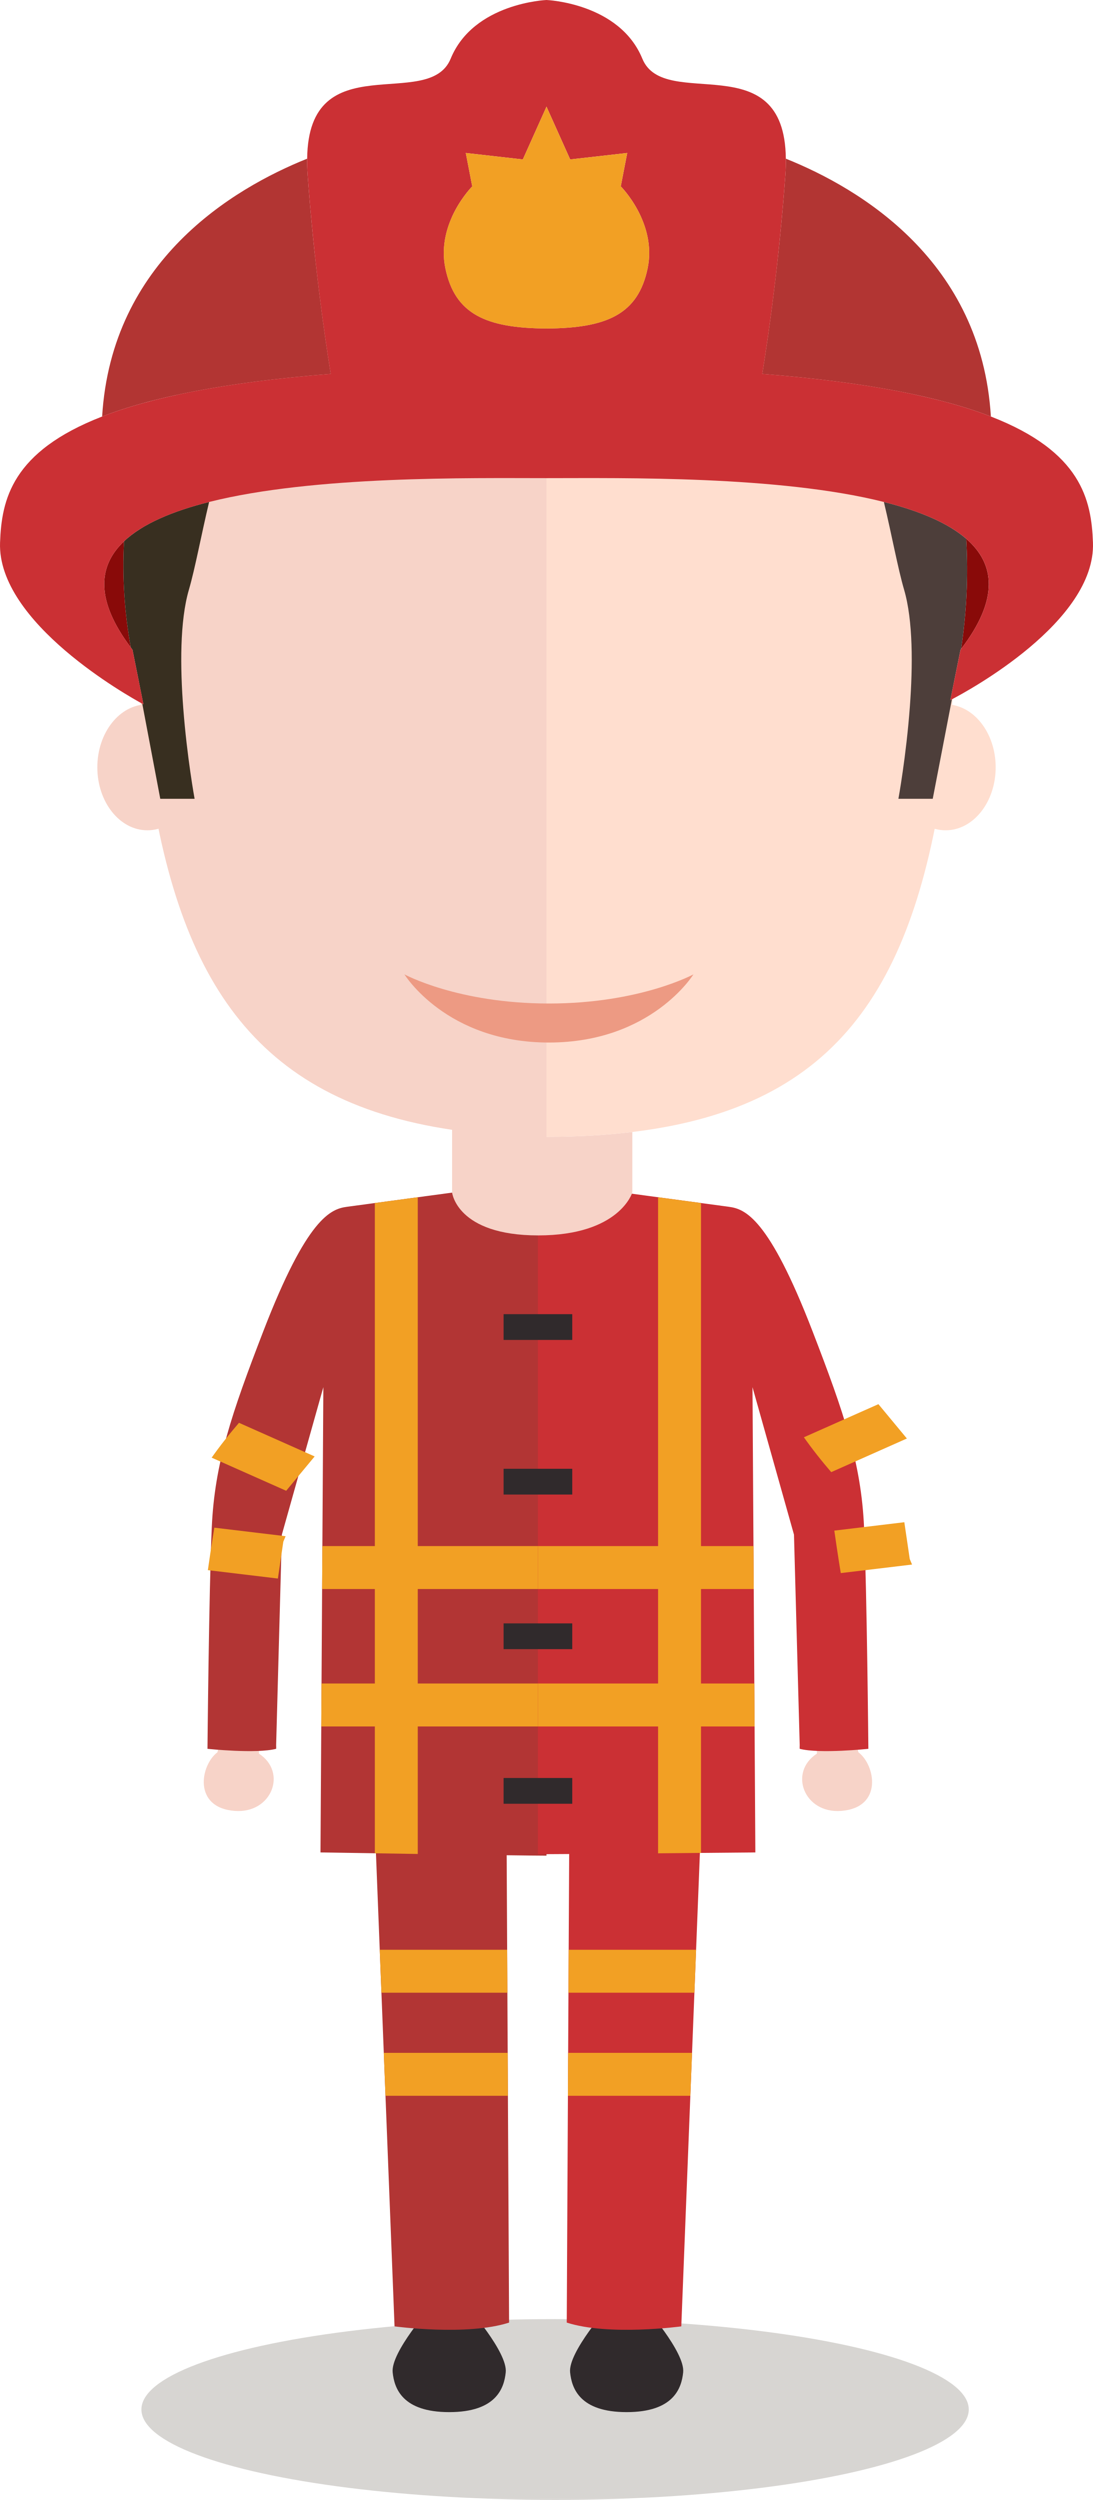 <?xml version="1.0" encoding="iso-8859-1"?>
<!-- Generator: Adobe Illustrator 17.0.0, SVG Export Plug-In . SVG Version: 6.00 Build 0)  -->
<!DOCTYPE svg PUBLIC "-//W3C//DTD SVG 1.1//EN" "http://www.w3.org/Graphics/SVG/1.1/DTD/svg11.dtd">
<svg version="1.1" id="Objects" xmlns="http://www.w3.org/2000/svg" xmlns:xlink="http://www.w3.org/1999/xlink" x="0px" y="0px"
	 width="127.345px" height="291.045px" viewBox="0 0 127.345 291.045" style="enable-background:new 0 0 127.345 291.045;"
	 xml:space="preserve">
<g>
	<g>
		<g>
			<ellipse style="opacity:0.2;fill:#382F20;" cx="64.673" cy="280.523" rx="48.197" ry="10.523"/>
			<g>
				<path style="fill:#302A2C;" d="M54.406,268.507l-2.07,0.706l-2.07-0.706c0,0-4.754,5.34-4.517,7.687
					c0.188,1.87,1.129,4.635,6.587,4.635s6.399-2.765,6.587-4.635C59.16,273.847,54.406,268.507,54.406,268.507z"/>
				<g>
					<defs>
						<path id="XMLID_7_" d="M43.357,204.465l2.611,66.381c0,0,8.438,1.146,13.346-0.441l-0.346-66.801L43.357,204.465z"/>
					</defs>
					<use xlink:href="#XMLID_7_"  style="overflow:visible;fill:#B23534;"/>
					<clipPath id="XMLID_12_">
						<use xlink:href="#XMLID_7_"  style="overflow:visible;"/>
					</clipPath>
					<rect x="40.673" y="227" style="clip-path:url(#XMLID_12_);fill:#F2A024;" width="23" height="5"/>
					<rect x="40.673" y="239" style="clip-path:url(#XMLID_12_);fill:#F2A024;" width="23" height="5"/>
				</g>
				<path style="fill:#F7D3C8;" d="M41.683,140.33c-2.136,0.42-3.823,0.732-5.261,3.545c-1.438,2.812-9.417,22.458-10.417,28.958
					S26.124,200.005,25.34,204c-2,1.5-2.888,6.457,2,6.833c4.333,0.333,6.166-4.5,2.833-6.666c0,0,0.167-23.834,0.667-28.834
					s8.833-23.332,12.333-25.499L41.683,140.33z"/>
				<g>
					<defs>
						<path id="XMLID_8_" d="M37.673,161.501l-0.333,54.166c0,0,23.129,0.376,26.333,0.376l-1-78.543l-22.25,3
							c-1.875,0.25-4.64,1.26-9.75,14.501c-3.666,9.5-5.667,15.333-6,22.833c-0.333,7.5-0.5,25.77-0.5,25.77s5.666,0.603,8,0
							c0.016-0.025,0-0.436,0-0.436l0.667-24.5L37.673,161.501z"/>
					</defs>
					<use xlink:href="#XMLID_8_"  style="overflow:visible;fill:#B23534;"/>
					<clipPath id="XMLID_13_">
						<use xlink:href="#XMLID_8_"  style="overflow:visible;"/>
					</clipPath>
					<rect x="33.673" y="180" style="clip-path:url(#XMLID_13_);fill:#F2A024;" width="33" height="5"/>
					<rect x="43.673" y="139" style="clip-path:url(#XMLID_13_);fill:#F2A024;" width="5" height="78"/>
					
						<rect x="19.673" y="166" transform="matrix(0.914 0.406 -0.406 0.914 70.78 3.059)" style="clip-path:url(#XMLID_13_);fill:#F2A024;" width="17" height="5"/>
					
						<rect x="17.673" y="177.999" transform="matrix(0.993 0.119 -0.119 0.993 21.66 -1.832)" style="clip-path:url(#XMLID_13_);fill:#F2A024;" width="17" height="5"/>
					<rect x="33.673" y="196" style="clip-path:url(#XMLID_13_);fill:#F2A024;" width="33" height="5"/>
				</g>
				<path style="fill:#302A2C;" d="M70.939,268.507l2.07,0.706l2.07-0.706c0,0,4.754,5.34,4.517,7.687
					c-0.188,1.87-1.129,4.635-6.587,4.635s-6.399-2.765-6.587-4.635C66.185,273.847,70.939,268.507,70.939,268.507z"/>
				<g>
					<defs>
						<path id="XMLID_10_" d="M81.988,204.465l-2.611,66.381c0,0-8.438,1.146-13.346-0.441l0.346-66.801L81.988,204.465z"/>
					</defs>
					<use xlink:href="#XMLID_10_"  style="overflow:visible;fill:#CB3034;"/>
					<clipPath id="XMLID_14_">
						<use xlink:href="#XMLID_10_"  style="overflow:visible;"/>
					</clipPath>
					<rect x="61.673" y="227" style="clip-path:url(#XMLID_14_);fill:#F2A024;" width="23" height="5"/>
					<rect x="61.673" y="239" style="clip-path:url(#XMLID_14_);fill:#F2A024;" width="23" height="5"/>
				</g>
				<path style="fill:#F7D3C8;" d="M83.662,140.33c2.136,0.42,3.823,0.732,5.261,3.545c1.437,2.812,9.417,22.458,10.417,28.958
					s-0.118,27.172,0.666,31.167c2,1.5,2.888,6.457-2,6.833c-4.333,0.333-6.166-4.5-2.833-6.666c0,0-0.167-23.834-0.667-28.834
					s-8.833-23.332-12.333-25.499L83.662,140.33z"/>
				<g>
					<defs>
						<path id="XMLID_9_" d="M87.673,161.501l0.333,54.166c0,0-22.129,0.208-25.333,0.208V137.5l22.25,3
							c1.875,0.25,4.64,1.26,9.75,14.501c3.666,9.5,5.667,15.333,6,22.833s0.5,25.77,0.5,25.77s-5.666,0.603-8,0
							c-0.016-0.025,0-0.436,0-0.436l-0.667-24.5L87.673,161.501z"/>
					</defs>
					<use xlink:href="#XMLID_9_"  style="overflow:visible;fill:#CB3034;"/>
					<clipPath id="XMLID_15_">
						<use xlink:href="#XMLID_9_"  style="overflow:visible;"/>
					</clipPath>
					<rect x="58.673" y="180" style="clip-path:url(#XMLID_15_);fill:#F2A024;" width="33" height="5"/>
					<rect x="76.673" y="139" style="clip-path:url(#XMLID_15_);fill:#F2A024;" width="5" height="78"/>
					
						<rect x="88.673" y="166" transform="matrix(-0.914 0.406 -0.406 -0.914 254.347 283.091)" style="clip-path:url(#XMLID_15_);fill:#F2A024;" width="17" height="5"/>
					
						<rect x="90.673" y="177.999" transform="matrix(-0.993 0.119 -0.119 -0.993 219.115 347.918)" style="clip-path:url(#XMLID_15_);fill:#F2A024;" width="17" height="5"/>
					<rect x="58.673" y="196" style="clip-path:url(#XMLID_15_);fill:#F2A024;" width="33" height="5"/>
				</g>
				<g>
					<path style="fill:#F7D3C8;" d="M63.673,132.355V24.645c-42.5,0-51.5,25.855-46.587,63.521
						c3.335,25.564,12.375,39.939,35.587,43.372v7.299c0,0,0.542,4.994,10.029,4.994c9.486,0,10.971-4.994,10.971-4.994v-7.047
						C70.591,132.16,67.273,132.355,63.673,132.355z"/>
					<path style="fill:#FFDECF;" d="M63.673,24.645v107.711c3.601,0,6.918-0.195,10-0.566c24.313-2.923,33.163-17.375,36.587-43.624
						C115.173,50.5,105.673,24.645,63.673,24.645z"/>
				</g>
				<path style="fill:#ED9A83;" d="M63.951,116.833c-10.612,0-16.83-3.393-16.83-3.393s4.87,7.936,16.83,7.936
					c11.96,0,16.839-7.936,16.839-7.936S74.563,116.833,63.951,116.833z"/>
				<g>
					<ellipse style="fill:#FFDECF;" cx="110.173" cy="89.334" rx="5.833" ry="7.333"/>
					<ellipse style="fill:#F7D3C8;" cx="17.172" cy="89.334" rx="5.833" ry="7.333"/>
				</g>
				<rect x="58.673" y="207" style="fill:#302A2C;" width="8" height="3"/>
				<rect x="58.673" y="189" style="fill:#302A2C;" width="8" height="3"/>
				<rect x="58.673" y="171" style="fill:#302A2C;" width="8" height="3"/>
				<rect x="58.673" y="153" style="fill:#302A2C;" width="8" height="3"/>
				<g>
					<path style="fill:#890A09;" d="M111.98,75.55c4.438-5.8,3.955-9.911,0.589-12.826C112.84,67.066,112.6,71.404,111.98,75.55z"/>
					<path style="fill:#890A09;" d="M14.454,63.017c-3.038,2.865-3.369,6.845,0.786,12.364
						C14.509,71.371,14.222,67.196,14.454,63.017z"/>
					<path style="fill:#4D3E3A;" d="M111.908,75.648c0.025-0.033,0.047-0.065,0.072-0.099c0.62-4.146,0.859-8.483,0.589-12.826
						c-2.176-1.884-5.555-3.267-9.588-4.282c0.938,3.936,1.624,7.708,2.358,10.226c1.047,3.591,1.018,8.859,0.671,13.578
						C105.583,88.038,104.673,93,104.673,93h4l2.235-11.586c-0.12,0.062-0.186,0.096-0.186,0.096L111.908,75.648z"/>
					<path style="fill:#382F20;" d="M22.006,68.667c0.734-2.518,1.421-6.29,2.358-10.226c-4.238,1.066-7.754,2.541-9.91,4.575
						c-0.232,4.18,0.056,8.354,0.786,12.364c0.067,0.09,0.127,0.177,0.197,0.268L16.711,82c0,0-0.054-0.028-0.134-0.072L18.673,93h4
						c0,0-0.887-4.834-1.32-10.528C20.988,77.696,20.941,72.315,22.006,68.667z"/>
					<path style="fill:#B23533;" d="M38.532,43.529c-0.786-4.879-1.966-13.228-2.692-23.195c-0.049-0.668-0.059-1.276-0.053-1.859
						c-8.679,3.482-22.794,11.908-23.888,30.019C17.596,46.283,26.035,44.516,38.532,43.529z"/>
					<path style="fill:#B23533;" d="M91.506,20.334c-0.727,9.968-1.906,18.316-2.692,23.195c12.497,0.986,20.936,2.754,26.633,4.964
						c-1.094-18.11-15.209-26.537-23.888-30.019C91.564,19.058,91.554,19.666,91.506,20.334z"/>
					<path style="fill:#CB3034;" d="M127.34,63.166c-0.181-4.972-1.348-10.58-11.894-14.673c-5.697-2.21-14.136-3.978-26.633-4.964
						c0.786-4.879,1.966-13.228,2.692-23.195c0.049-0.668,0.059-1.276,0.053-1.859C91.419,5.073,77.394,13.062,74.84,6.834
						C72.174,0.333,63.673,0,63.673,0s-8.501,0.333-11.167,6.834c-2.555,6.228-16.579-1.761-16.719,11.641
						c-0.006,0.583,0.004,1.191,0.053,1.859c0.727,9.968,1.906,18.316,2.692,23.195c-12.497,0.986-20.936,2.754-26.633,4.964
						C1.353,52.586,0.186,58.194,0.006,63.166c-0.341,9.34,15.033,17.927,16.571,18.762C16.657,81.972,16.711,82,16.711,82
						l-1.273-6.352c-0.07-0.091-0.13-0.178-0.197-0.268c-4.155-5.52-3.824-9.499-0.786-12.364c2.156-2.034,5.672-3.509,9.91-4.575
						c12.226-3.078,30.447-2.774,39.309-2.774c8.861,0,27.083-0.304,39.309,2.774c4.033,1.015,7.412,2.398,9.588,4.282
						c3.366,2.915,3.85,7.026-0.589,12.826c-0.025,0.033-0.047,0.065-0.072,0.099l-1.186,5.861c0,0,0.065-0.033,0.186-0.096
						C112.743,80.459,127.676,72.394,127.34,63.166z M60.914,18.562l2.759-6.146l2.759,6.146l6.646-0.753l-0.752,3.888
						c0,0,4.231,4.229,3.134,9.531c-1.113,5.384-4.787,6.978-11.787,7.019v0.002c0.043,0,0,0.002,0,0.002s-0.043-0.002,0-0.002
						v-0.002c-7-0.041-10.674-1.635-11.787-7.019c-1.098-5.302,3.134-9.531,3.134-9.531l-0.752-3.888L60.914,18.562z"/>
					
						<line style="fill:none;stroke:#F2A024;stroke-width:0;stroke-linecap:round;stroke-linejoin:round;" x1="63.673" y1="38" x2="63.673" y2="38"/>
					<path style="fill:#F2A024;" d="M51.885,31.228c1.113,5.384,4.787,6.978,11.787,7.019c7-0.041,10.674-1.635,11.787-7.019
						c1.098-5.302-3.134-9.531-3.134-9.531l0.752-3.888l-6.646,0.753l-2.759-6.146l-2.759,6.146l-6.646-0.753l0.752,3.888
						C55.019,21.696,50.788,25.926,51.885,31.228z"/>
					<path style="fill:#F2A024;" d="M63.673,38.25c0,0,0.043-0.002,0-0.002S63.673,38.25,63.673,38.25z"/>
				</g>
			</g>
		</g>
	</g>
</g>
</svg>
